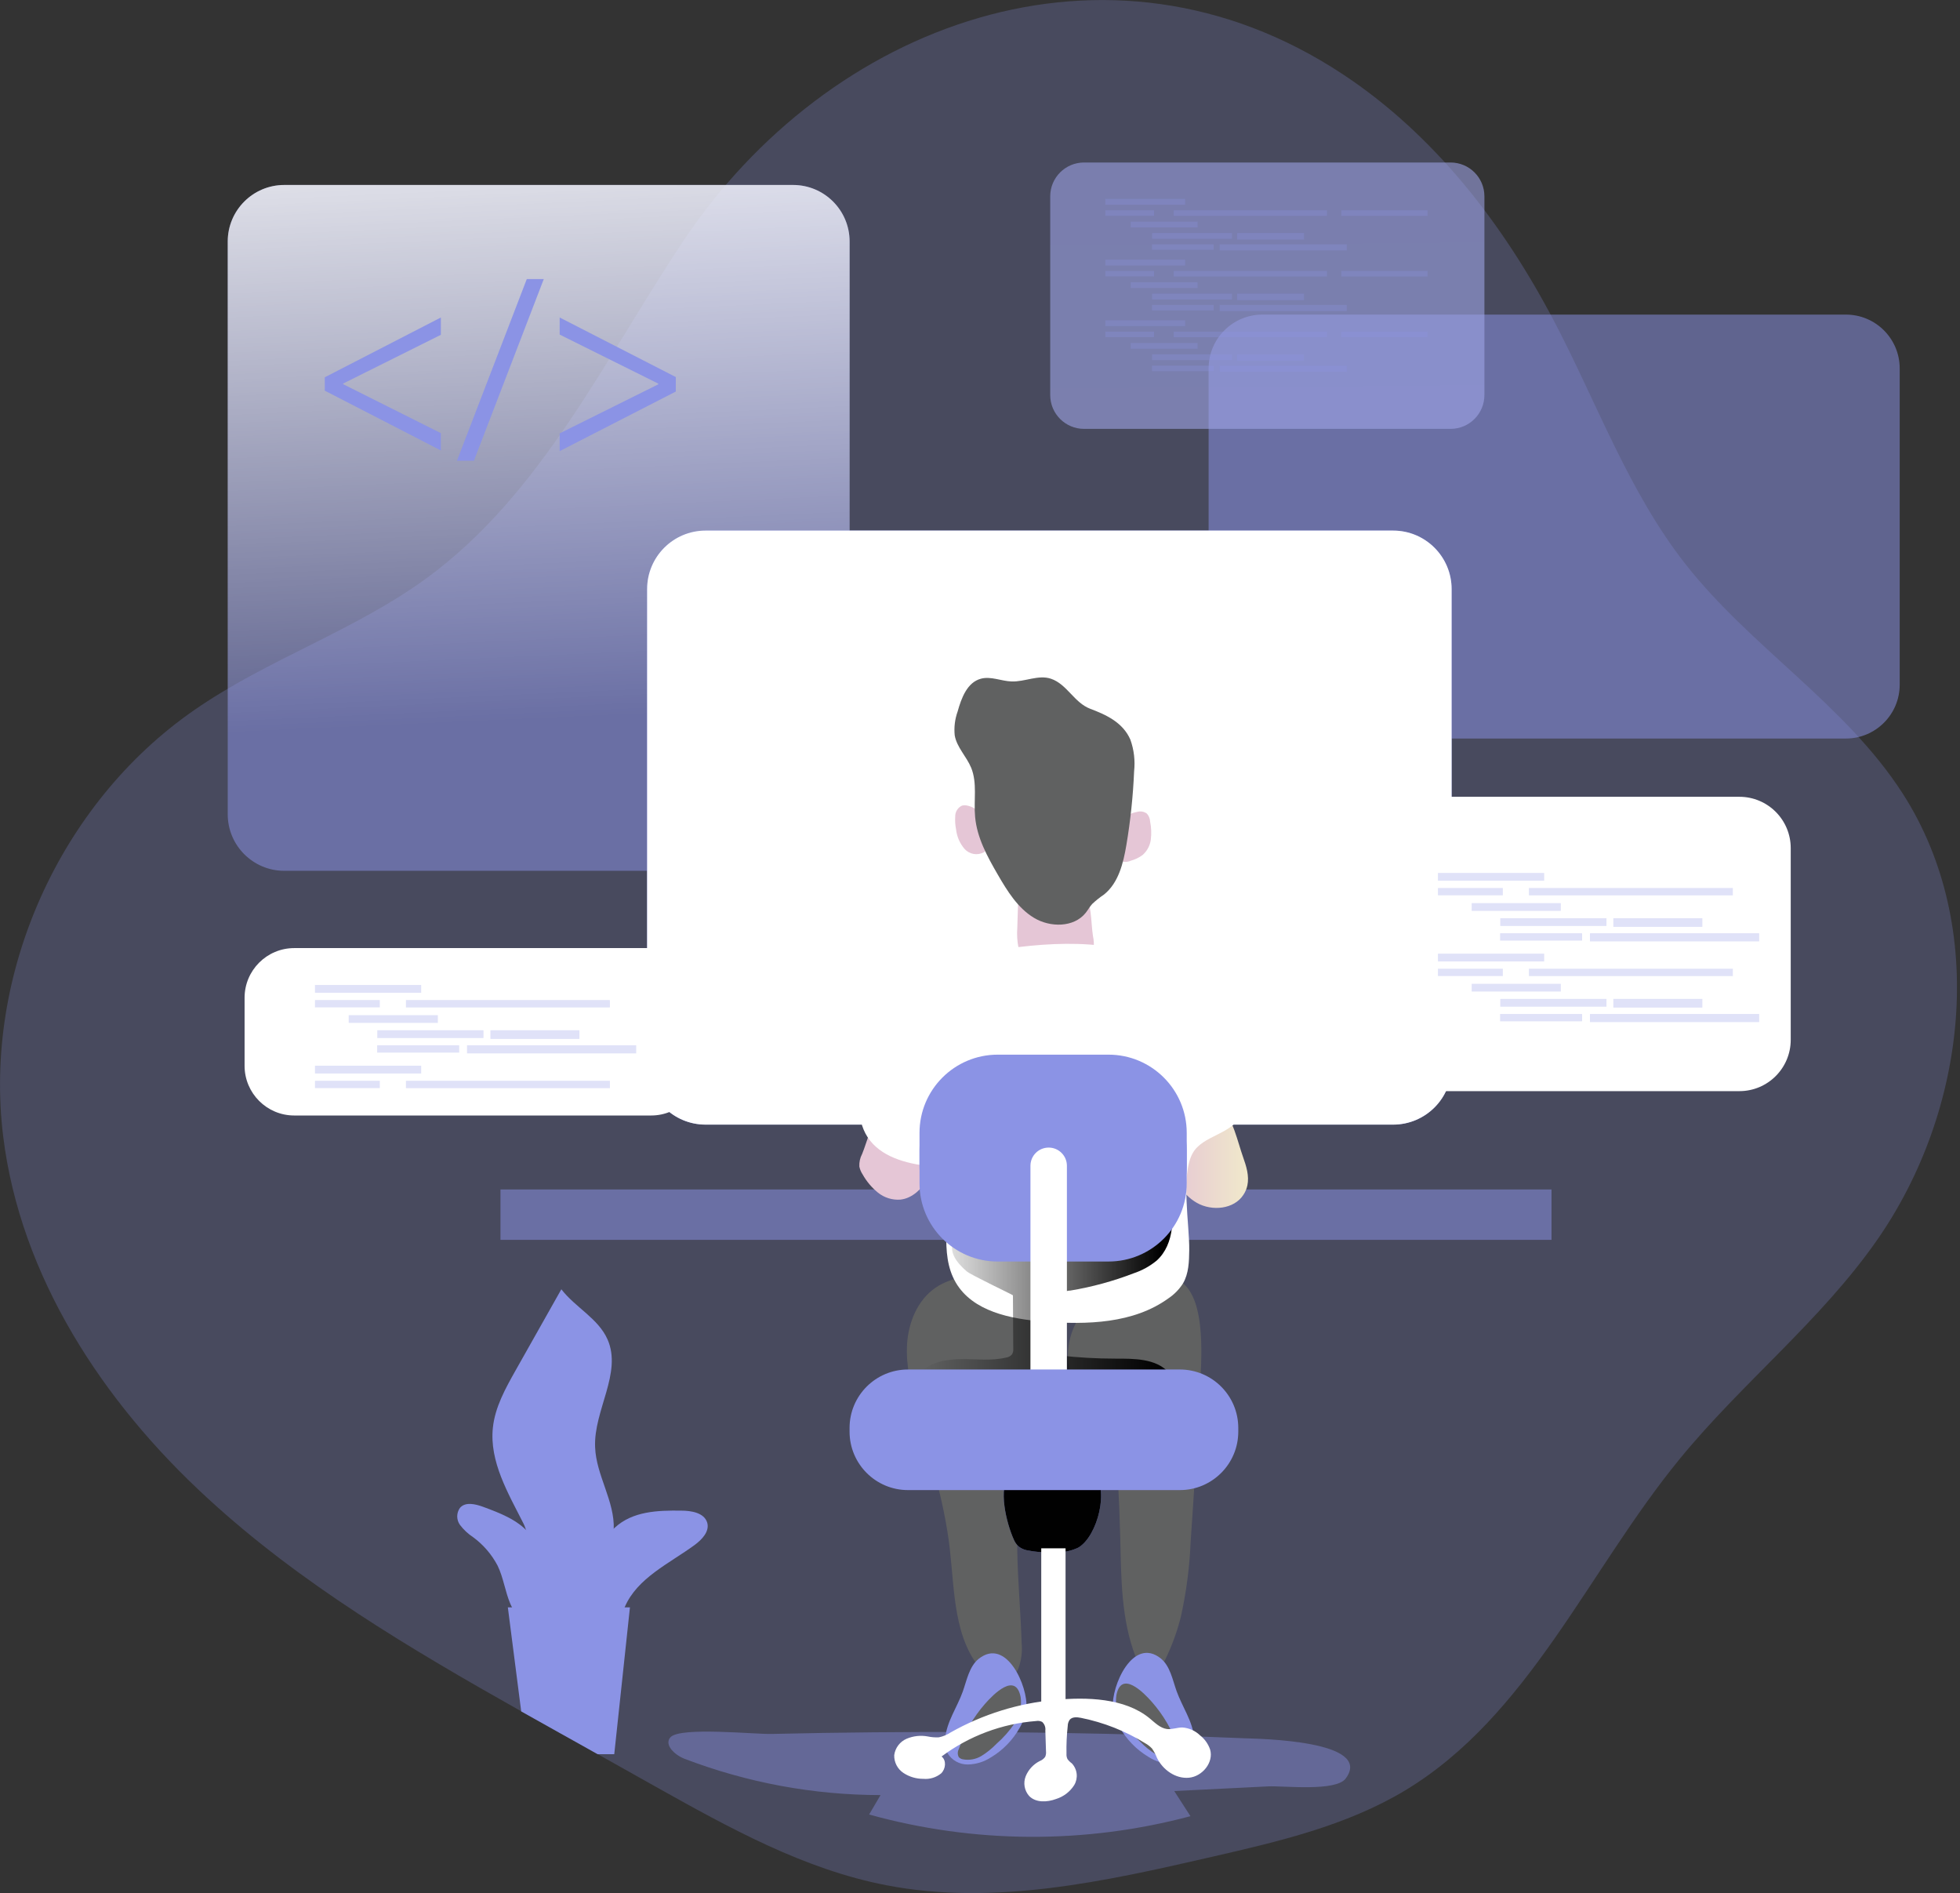 <svg width="262" height="253" viewBox="0 0 262 253" fill="none" xmlns="http://www.w3.org/2000/svg">
<rect x="0" y="0" width="262" height="253" fill="#333333" stroke="none"/>
<g clip-path="url(#clip0)">
<path opacity="0.24" d="M250.902 165.743C243.388 176.519 232.849 184.81 224.514 195.001C212.276 209.941 204.357 229.339 187.786 239.305C179.949 244.011 170.879 246.115 161.989 248.157C147.703 251.444 132.899 254.731 118.501 251.954C107.464 249.831 97.448 244.266 87.637 238.776L79.874 234.418C78.162 233.447 76.432 232.495 74.701 231.523L69.659 228.697C54.855 220.356 40.146 211.653 27.671 200.155C13.77 187.394 2.72 170.599 0.423 151.842C-2.241 130.167 7.956 107.401 25.896 94.945C35.738 88.097 47.472 84.288 57.14 77.185C72.398 65.98 80.795 48.058 91.272 32.315C110.688 3.125 148.026 -10.844 179.469 9.904C191.689 17.959 200.933 29.924 207.725 42.897C213.465 53.835 217.685 65.7 225.317 75.411C234.032 86.504 246.719 94.186 254.345 106.057C265.768 123.823 263.004 148.4 250.902 165.743Z" fill="#8B93E5"/>
<path opacity="0.42" d="M89.629 232.165C88.714 233.167 90.214 234.561 91.496 235.047C99.863 238.248 108.745 239.894 117.704 239.902L116.179 242.498C130.221 246.397 145.05 246.475 159.132 242.722L156.966 239.361L169.546 238.738C171.545 238.645 178.554 239.467 179.88 237.692C183.696 232.582 168.165 232.382 166.496 232.314C149.925 231.621 133.343 231.353 116.752 231.511C112.228 231.552 107.704 231.625 103.181 231.729C101.039 231.804 90.961 230.745 89.629 232.165Z" fill="#8B93E5"/>
<path d="M160.358 186.105C160.022 192.745 159.622 199.398 159.157 206.063C159.019 209.432 158.581 212.781 157.85 216.073C157.359 218.03 156.666 219.93 155.783 221.744C155.403 222.522 154.862 223.369 154.009 223.456C152.932 223.568 152.185 222.416 151.799 221.401C149.875 216.421 149.875 210.968 149.751 205.64C149.68 202.884 149.57 200.126 149.421 197.366C149.24 194.036 148.879 190.432 146.626 187.966C145.941 187.219 145.107 186.609 144.434 185.844C141.689 182.731 142.511 177.483 145.468 174.551C147.765 172.279 154.432 169.279 157.65 171.159C161.473 173.387 160.539 182.513 160.358 186.105Z" fill="#606161"/>
<path d="M141.085 174.707C142.048 176.232 142.499 178.025 142.374 179.824C142.218 185.234 139.006 190.021 137.394 195.194C134.979 203.006 136.323 211.379 136.566 219.578C136.678 220.706 136.538 221.846 136.155 222.914C135.952 223.444 135.592 223.899 135.124 224.219C134.656 224.539 134.102 224.709 133.534 224.707C132.713 224.554 131.973 224.113 131.449 223.462C127.49 219.229 127.621 212.774 126.967 207.022C126.232 200.616 124.247 194.428 122.553 188.209C121.788 185.402 121.072 182.526 121.252 179.625C121.433 176.724 122.653 173.742 125.05 172.099C129.401 169.123 137.979 170.256 141.085 174.707Z" fill="#606161"/>
<path opacity="0.52" d="M37.998 116.378L106.013 116.378C110.187 116.378 113.57 112.994 113.57 108.821L113.57 32.277C113.57 28.103 110.187 24.72 106.013 24.72L37.998 24.72C33.824 24.72 30.441 28.103 30.441 32.277L30.441 108.821C30.441 112.994 33.824 116.378 37.998 116.378Z" fill="#8B93E5"/>
<path d="M37.998 116.378L106.013 116.378C110.187 116.378 113.57 112.994 113.57 108.821L113.57 32.277C113.57 28.103 110.187 24.72 106.013 24.72L37.998 24.72C33.824 24.72 30.441 28.103 30.441 32.277L30.441 108.821C30.441 112.994 33.824 116.378 37.998 116.378Z" fill="url(#paint0_linear)"/>
<path opacity="0.52" d="M168.756 98.699L246.744 98.699C250.718 98.699 253.94 95.477 253.94 91.502V49.24C253.94 45.266 250.718 42.044 246.744 42.044L168.756 42.044C164.782 42.044 161.56 45.266 161.56 49.24V91.502C161.56 95.477 164.782 98.699 168.756 98.699Z" fill="#8B93E5"/>
<path d="M168.756 98.699L246.744 98.699C250.718 98.699 253.94 95.477 253.94 91.502V49.24C253.94 45.266 250.718 42.044 246.744 42.044L168.756 42.044C164.782 42.044 161.56 45.266 161.56 49.24V91.502C161.56 95.477 164.782 98.699 168.756 98.699Z" fill="url(#paint1_linear)"/>
<path opacity="0.52" d="M144.908 57.315L193.905 57.315C196.401 57.315 198.425 55.291 198.425 52.795V26.239C198.425 23.743 196.401 21.719 193.905 21.719L144.908 21.719C142.412 21.719 140.388 23.743 140.388 26.239V52.795C140.388 55.291 142.412 57.315 144.908 57.315Z" fill="#8B93E5"/>
<path d="M144.908 57.315L193.905 57.315C196.401 57.315 198.425 55.291 198.425 52.795V26.239C198.425 23.743 196.401 21.719 193.905 21.719L144.908 21.719C142.412 21.719 140.388 23.743 140.388 26.239V52.795C140.388 55.291 142.412 57.315 144.908 57.315Z" fill="url(#paint2_linear)"/>
<path opacity="0.52" d="M66.901 165.699L207.395 165.699V158.964L66.901 158.964V165.699Z" fill="#8B93E5"/>
<path d="M94.323 150.298H186.223C190.542 150.298 194.042 146.798 194.042 142.48V78.728C194.042 74.41 190.542 70.91 186.223 70.91L94.323 70.91C90.004 70.91 86.504 74.41 86.504 78.728L86.504 142.48C86.504 146.798 90.004 150.298 94.323 150.298Z" fill="#8B93E5"/>
<path d="M94.323 150.298H186.223C190.542 150.298 194.042 146.798 194.042 142.48V78.728C194.042 74.41 190.542 70.91 186.223 70.91L94.323 70.91C90.004 70.91 86.504 74.41 86.504 78.728L86.504 142.48C86.504 146.798 90.004 150.298 94.323 150.298Z" fill="url(#paint3_linear)"/>
<path d="M121.171 83.341H99.726V84.916H121.171V83.341Z" fill="url(#paint4_linear)"/>
<path d="M112.817 86.386H99.726V87.861H112.817V86.386Z" fill="url(#paint5_linear)"/>
<path d="M159.288 86.386H118.096V87.874H159.288V86.386Z" fill="url(#paint6_linear)"/>
<path d="M186.323 86.386H163.141V87.874H186.323V86.386Z" fill="url(#paint7_linear)"/>
<path d="M124.533 89.442H106.536V90.998H124.533V89.442Z" fill="url(#paint8_linear)"/>
<path d="M133.758 92.48H112.313V94.055H133.758V92.48Z" fill="url(#paint9_linear)"/>
<path d="M153.137 92.48H135.159V94.229H153.137V92.48Z" fill="url(#paint10_linear)"/>
<path d="M128.841 95.524H112.282V96.999H128.841V95.524Z" fill="url(#paint11_linear)"/>
<path d="M164.604 95.524H130.428V97.161H164.604V95.524Z" fill="url(#paint12_linear)"/>
<path d="M121.171 99.645H99.726V101.22H121.171V99.645Z" fill="url(#paint13_linear)"/>
<path d="M112.817 102.689H99.726V104.164H112.817V102.689Z" fill="url(#paint14_linear)"/>
<path d="M159.288 102.689H118.096V104.177H159.288V102.689Z" fill="url(#paint15_linear)"/>
<path d="M186.323 102.689H163.141V104.177H186.323V102.689Z" fill="url(#paint16_linear)"/>
<path d="M124.533 105.733H106.536V107.289H124.533V105.733Z" fill="url(#paint17_linear)"/>
<path d="M133.758 108.783H112.313V110.358H133.758V108.783Z" fill="url(#paint18_linear)"/>
<path d="M153.137 108.783H135.159V110.532H153.137V108.783Z" fill="url(#paint19_linear)"/>
<path d="M128.841 111.828H112.282V113.303H128.841V111.828Z" fill="url(#paint20_linear)"/>
<path d="M164.604 111.828H130.428V113.465H164.604V111.828Z" fill="url(#paint21_linear)"/>
<path d="M121.171 115.942H99.726V117.517H121.171V115.942Z" fill="url(#paint22_linear)"/>
<path d="M112.817 118.986H99.726V120.462H112.817V118.986Z" fill="url(#paint23_linear)"/>
<path d="M159.288 118.986H118.096V120.474H159.288V118.986Z" fill="url(#paint24_linear)"/>
<path d="M186.323 118.986H163.141V120.474H186.323V118.986Z" fill="url(#paint25_linear)"/>
<path d="M124.533 122.03H106.536V123.587H124.533V122.03Z" fill="url(#paint26_linear)"/>
<path d="M133.758 125.075H112.313V126.65H133.758V125.075Z" fill="url(#paint27_linear)"/>
<path d="M153.137 125.075H135.159V126.824H153.137V125.075Z" fill="url(#paint28_linear)"/>
<path d="M128.841 128.125H112.282V129.6H128.841V128.125Z" fill="url(#paint29_linear)"/>
<path d="M164.604 128.125H130.428V129.762H164.604V128.125Z" fill="url(#paint30_linear)"/>
<g opacity="0.52">
<path opacity="0.52" d="M158.422 26.587H147.752V27.372H158.422V26.587Z" fill="#8B93E5"/>
<path opacity="0.52" d="M154.264 28.106H147.752V28.841H154.264V28.106Z" fill="#8B93E5"/>
<path opacity="0.52" d="M177.384 28.106H156.891V28.847H177.384V28.106Z" fill="#8B93E5"/>
<path opacity="0.52" d="M190.83 28.106H179.295V28.847H190.83V28.106Z" fill="#8B93E5"/>
<path opacity="0.52" d="M160.091 29.619H151.139V30.391H160.091V29.619Z" fill="#8B93E5"/>
<path opacity="0.52" d="M164.685 31.138H154.015V31.922H164.685V31.138Z" fill="#8B93E5"/>
<path opacity="0.52" d="M174.315 31.138H165.376V32.009H174.315V31.138Z" fill="#8B93E5"/>
<path opacity="0.52" d="M162.232 32.65H153.996V33.385H162.232V32.65Z" fill="#8B93E5"/>
<path opacity="0.52" d="M180.03 32.65H163.029V33.466H180.03V32.65Z" fill="#8B93E5"/>
<path opacity="0.52" d="M158.422 34.699H147.752V35.483H158.422V34.699Z" fill="#8B93E5"/>
<path opacity="0.52" d="M154.264 36.211H147.752V36.946H154.264V36.211Z" fill="#8B93E5"/>
<path opacity="0.52" d="M177.384 36.211H156.891V36.952H177.384V36.211Z" fill="#8B93E5"/>
<path opacity="0.52" d="M190.83 36.211H179.295V36.952H190.83V36.211Z" fill="#8B93E5"/>
<path opacity="0.52" d="M160.091 37.724H151.139V38.496H160.091V37.724Z" fill="#8B93E5"/>
<path opacity="0.52" d="M164.685 39.243H154.015V40.028H164.685V39.243Z" fill="#8B93E5"/>
<path opacity="0.52" d="M174.315 39.243H165.376V40.115H174.315V39.243Z" fill="#8B93E5"/>
<path opacity="0.52" d="M162.232 40.756H153.996V41.49H162.232V40.756Z" fill="#8B93E5"/>
<path opacity="0.52" d="M180.03 40.756H163.029V41.571H180.03V40.756Z" fill="#8B93E5"/>
<path opacity="0.52" d="M158.422 42.804H147.752V43.588H158.422V42.804Z" fill="#8B93E5"/>
<path opacity="0.52" d="M154.264 44.323H147.752V45.057H154.264V44.323Z" fill="#8B93E5"/>
<path opacity="0.52" d="M177.384 44.323H156.891V45.063H177.384V44.323Z" fill="#8B93E5"/>
<path opacity="0.52" d="M190.83 44.323H179.295V45.063H190.83V44.323Z" fill="#8B93E5"/>
<path opacity="0.52" d="M160.091 45.835H151.139V46.607H160.091V45.835Z" fill="#8B93E5"/>
<path opacity="0.52" d="M164.685 47.348H154.015V48.133H164.685V47.348Z" fill="#8B93E5"/>
<path opacity="0.52" d="M174.315 47.348H165.376V48.22H174.315V47.348Z" fill="#8B93E5"/>
<path opacity="0.52" d="M162.232 48.867H153.996V49.602H162.232V48.867Z" fill="#8B93E5"/>
<path opacity="0.52" d="M180.03 48.867H163.029V49.683H180.03V48.867Z" fill="#8B93E5"/>
</g>
<path d="M166.154 154.6C166.596 155.845 167.013 157.153 166.739 158.435C166.64 158.879 166.461 159.301 166.21 159.68C164.965 161.61 162.014 161.909 159.985 160.751C157.955 159.593 156.81 157.377 156.25 155.148C156.029 154.402 155.955 153.619 156.032 152.845C156.212 151.494 157.109 150.355 158.043 149.359C159.288 148.064 161.572 146.371 163.247 147.927C164.753 149.321 165.488 152.739 166.154 154.6Z" fill="url(#paint31_linear)"/>
<path d="M115.239 154.227C114.966 154.741 114.839 155.32 114.872 155.901C114.947 156.275 115.095 156.63 115.307 156.947C115.831 157.887 116.531 158.718 117.368 159.393C118.213 160.07 119.283 160.402 120.362 160.321C121.956 160.147 123.219 158.883 124.066 157.52C124.946 156.224 125.409 154.691 125.392 153.125C125.343 152.3 125.113 151.496 124.716 150.77C124.32 150.045 123.769 149.416 123.101 148.929C121.9 148.058 119.397 147.267 118.04 148.263C116.683 149.259 115.917 152.621 115.239 154.227Z" fill="url(#paint32_linear)"/>
<path d="M152.004 108.503C152.225 108.439 152.458 108.427 152.685 108.467C152.911 108.507 153.126 108.598 153.311 108.734C153.571 109.029 153.723 109.405 153.741 109.798C153.9 110.591 153.931 111.404 153.834 112.207C153.73 113.005 153.338 113.738 152.733 114.268C152.261 114.615 151.729 114.873 151.164 115.027C150.74 115.22 150.257 115.238 149.819 115.077C149.628 114.947 149.469 114.776 149.353 114.577C149.237 114.378 149.166 114.155 149.147 113.925C148.655 111.516 149.408 108.976 152.004 108.503Z" fill="url(#paint33_linear)"/>
<path d="M129.339 107.669C129.091 107.607 128.833 107.607 128.585 107.669C128.315 107.796 128.088 107.998 127.929 108.251C127.77 108.503 127.687 108.796 127.689 109.095C127.649 109.68 127.686 110.268 127.801 110.844C127.908 111.807 128.303 112.716 128.934 113.452C129.252 113.806 129.679 114.043 130.148 114.125C130.617 114.206 131.099 114.127 131.517 113.901C134.163 112.07 131.673 108.18 129.339 107.669Z" fill="url(#paint34_linear)"/>
<path d="M146.097 125.068C146.219 125.632 146.253 126.212 146.196 126.786C145.966 128.38 144.378 129.494 142.785 129.694C141.191 129.893 139.598 129.357 138.11 128.766C137.653 128.612 137.23 128.371 136.865 128.056C136.5 127.675 136.252 127.198 136.149 126.681C135.97 125.783 135.916 124.866 135.987 123.954L136.087 120.742C136.056 120.114 136.18 119.487 136.448 118.918C137.07 117.853 138.496 117.673 139.735 117.592C141.359 117.523 143.806 117.592 144.876 119.074C145.947 120.555 145.823 123.344 146.097 125.068Z" fill="url(#paint35_linear)"/>
<path d="M151.101 98.848C151.585 100.203 151.756 101.651 151.6 103.081C151.461 106.384 151.116 109.675 150.566 112.935C150.155 115.382 149.508 118.009 147.572 119.553C147.018 119.925 146.496 120.341 146.009 120.798C145.673 121.159 145.437 121.607 145.125 121.999C143.55 123.972 140.376 123.972 138.209 122.659C136.043 121.345 134.655 119.092 133.385 116.901C131.984 114.485 130.596 111.958 130.347 109.175C130.142 106.972 130.658 104.65 129.818 102.602C129.195 101.095 127.907 99.888 127.621 98.288C127.51 97.21 127.642 96.121 128.006 95.1C128.511 93.289 129.283 91.197 131.119 90.706C132.457 90.345 133.839 91.029 135.228 91.073C136.995 91.135 138.795 90.145 140.475 90.706C142.635 91.428 143.588 93.918 145.742 94.727C147.896 95.536 150.099 96.557 151.101 98.848Z" fill="#606161"/>
<path d="M158.248 130.752C151.936 125.517 142.828 125.647 134.705 126.755C131.349 127.21 127.932 127.814 124.981 129.482C120.038 132.283 117.113 137.699 115.575 143.177C114.759 146.084 114.33 149.402 115.961 151.954C117.673 154.594 121.084 155.503 124.209 155.851C124.688 155.862 125.156 155.997 125.566 156.244C125.997 156.642 126.267 157.185 126.326 157.769C127.197 162.313 125.429 167.418 127.764 171.408C130.023 175.261 135.072 176.276 139.523 176.618C145.281 177.06 151.525 176.898 156.2 173.506C156.975 172.985 157.635 172.308 158.136 171.52C158.908 170.2 158.951 168.594 158.97 167.069C159.02 163.745 157.806 157.059 159.425 154.127C160.782 151.687 164.647 151.674 166.004 148.885C168.575 143.582 162.114 133.951 158.248 130.752Z" fill="white"/>
<path d="M135.402 173.113L135.445 180.191C135.476 180.464 135.424 180.739 135.296 180.982C135.089 181.238 134.789 181.401 134.462 181.436C132.545 181.885 130.54 181.629 128.573 181.636C126.606 181.642 124.483 181.99 123.07 183.366C125.218 184.954 127.988 185.389 130.646 185.701C134.58 186.169 138.523 186.481 142.474 186.634C145.035 186.823 147.609 186.689 150.137 186.236C152.359 185.79 154.442 184.819 156.212 183.403C154.476 181.536 151.6 181.573 149.06 181.573C146.589 181.572 144.119 181.431 141.664 181.15C141.387 181.154 141.112 181.1 140.856 180.993C140.6 180.886 140.369 180.728 140.176 180.527C139.97 180.159 139.887 179.733 139.94 179.314C139.987 177.742 140.185 176.179 140.531 174.645C140.605 174.139 140.809 173.66 141.123 173.257C141.677 172.783 142.374 172.507 143.102 172.472C145.985 171.992 148.811 171.22 151.537 170.169C152.66 169.797 153.705 169.221 154.619 168.469C157.071 166.241 156.966 162.4 156.399 159.132C151.885 161.752 146.788 163.203 141.571 163.352C138.004 163.452 130.266 161.921 127.757 165.357C126.512 167.094 127.838 168.7 129.214 169.901C129.812 170.412 135.402 173.045 135.402 173.113Z" fill="url(#paint36_linear)"/>
<path d="M148.182 140.948H133.366C127.594 140.948 122.914 145.628 122.914 151.4V155.814C122.914 161.586 127.594 166.266 133.366 166.266H148.182C153.954 166.266 158.634 161.586 158.634 155.814V151.4C158.634 145.628 153.954 140.948 148.182 140.948Z" fill="#8B93E5"/>
<path d="M148.182 140.948H133.366C127.594 140.948 122.914 145.628 122.914 151.4V155.814C122.914 161.586 127.594 166.266 133.366 166.266H148.182C153.954 166.266 158.634 161.586 158.634 155.814V151.4C158.634 145.628 153.954 140.948 148.182 140.948Z" fill="url(#paint37_linear)"/>
<path d="M148.182 143.276H133.366C127.594 143.276 122.914 147.956 122.914 153.728V158.142C122.914 163.914 127.594 168.594 133.366 168.594H148.182C153.954 168.594 158.634 163.914 158.634 158.142V153.728C158.634 147.956 153.954 143.276 148.182 143.276Z" fill="#8B93E5"/>
<path d="M146.271 157.252C145.202 157.726 144.076 158.061 142.922 158.248C139.809 158.821 136.174 158.696 133.933 156.436C133.582 156.093 133.297 155.688 133.092 155.241C132.47 153.729 133.285 151.905 134.624 150.946C135.962 149.987 137.662 149.732 139.299 149.651C141.303 149.551 145.113 149.209 146.862 150.56C148.954 152.178 148.63 156.144 146.271 157.252Z" fill="url(#paint38_linear)"/>
<path d="M140.177 193.606H140.183C141.527 193.606 142.617 192.517 142.617 191.172V155.801C142.617 154.457 141.527 153.367 140.183 153.367H140.177C138.832 153.367 137.743 154.457 137.743 155.801V191.172C137.743 192.517 138.832 193.606 140.177 193.606Z" fill="white"/>
<path d="M155.173 221.644C156.418 222.671 156.729 224.452 157.277 226.002C158.036 228.118 159.443 230.042 159.63 232.283C159.711 232.947 159.601 233.621 159.312 234.225C159.034 234.692 158.638 235.078 158.164 235.345C157.69 235.611 157.154 235.749 156.611 235.744C155.521 235.721 154.459 235.398 153.542 234.81C151.919 233.844 150.58 232.468 149.657 230.82C149.187 230.014 148.886 229.12 148.773 228.193C148.518 225.385 151.431 218.656 155.173 221.644Z" fill="#8B93E5"/>
<path d="M157.495 233.522C157.582 233.685 157.628 233.868 157.628 234.054C157.628 234.24 157.582 234.423 157.495 234.586C157.351 234.74 157.161 234.843 156.953 234.879C156.096 235.045 155.207 234.882 154.463 234.424C153.729 233.974 153.056 233.432 152.459 232.812C151.535 232.001 150.717 231.077 150.025 230.061C149.331 229.028 149.049 227.773 149.234 226.543C149.894 223.169 152.869 226.195 153.965 227.44C155.529 229.216 156.728 231.283 157.495 233.522Z" fill="#606161"/>
<path d="M130.801 221.713C129.556 222.74 129.245 224.52 128.697 226.07C127.938 228.187 126.531 230.116 126.344 232.351C126.263 233.018 126.373 233.693 126.662 234.3C126.941 234.766 127.337 235.15 127.811 235.416C128.285 235.681 128.82 235.818 129.363 235.812C130.453 235.793 131.516 235.47 132.432 234.879C134.056 233.914 135.396 232.538 136.317 230.888C136.789 230.083 137.089 229.188 137.201 228.261C137.45 225.454 134.537 218.7 130.801 221.713Z" fill="#8B93E5"/>
<path d="M128.162 233.765C128.076 233.929 128.031 234.111 128.031 234.297C128.031 234.482 128.076 234.665 128.162 234.829C128.308 234.983 128.5 235.086 128.71 235.122C129.568 235.281 130.454 235.119 131.2 234.667C131.93 234.215 132.601 233.673 133.198 233.055C134.126 232.243 134.946 231.317 135.638 230.297C136.33 229.266 136.612 228.014 136.429 226.786C135.763 223.406 132.794 226.431 131.692 227.683C130.129 229.46 128.93 231.526 128.162 233.765Z" fill="#606161"/>
<path d="M144.142 206.828C143.139 207.305 142.032 207.519 140.924 207.451C139.697 207.521 138.466 207.431 137.263 207.183C136.858 207.103 136.477 206.926 136.155 206.667C135.886 206.42 135.674 206.119 135.533 205.783C134.518 203.542 133.373 198.898 134.947 197.012C136.747 194.845 143.887 194.465 146.153 196.738C148.35 198.867 146.756 205.291 144.142 206.828Z" fill="#8B93E5"/>
<path d="M144.142 206.828C143.139 207.305 142.032 207.519 140.924 207.451C139.697 207.521 138.466 207.431 137.263 207.183C136.858 207.103 136.477 206.926 136.155 206.667C135.886 206.42 135.674 206.119 135.533 205.783C134.518 203.542 133.373 198.898 134.947 197.012C136.747 194.845 143.887 194.465 146.153 196.738C148.35 198.867 146.756 205.291 144.142 206.828Z" fill="url(#paint39_linear)"/>
<path d="M139.187 227.888H142.436V206.922H139.187V227.888Z" fill="white"/>
<path d="M153.66 229.631C154.382 230.222 155.086 230.963 156.013 231.075C156.685 231.15 157.358 230.864 158.042 230.864C158.944 230.927 159.793 231.309 160.439 231.94C161.049 232.423 161.507 233.072 161.759 233.808C162.263 235.526 160.732 237.406 158.945 237.58C157.159 237.755 155.44 236.535 154.656 234.929C154.487 234.488 154.265 234.07 153.996 233.683C153.738 233.406 153.437 233.171 153.106 232.986C150.462 231.347 147.547 230.193 144.497 229.581C143.968 229.475 143.32 229.426 142.984 229.843C142.821 230.081 142.732 230.363 142.729 230.652C142.591 231.892 142.535 233.14 142.561 234.387C142.544 234.627 142.589 234.867 142.691 235.084C142.853 235.308 143.051 235.504 143.277 235.663C143.636 236.046 143.862 236.535 143.921 237.056C143.979 237.578 143.867 238.105 143.6 238.558C143.037 239.45 142.174 240.112 141.166 240.425C139.971 240.867 138.465 240.942 137.574 240.027C137.26 239.673 137.05 239.239 136.968 238.773C136.885 238.307 136.934 237.828 137.108 237.387C137.466 236.509 138.129 235.788 138.975 235.358C139.269 235.247 139.524 235.052 139.71 234.798C139.813 234.563 139.851 234.305 139.822 234.051L139.734 231.274C139.761 231.063 139.736 230.848 139.663 230.647C139.589 230.447 139.468 230.267 139.311 230.123C139.062 229.993 138.777 229.952 138.502 230.004C133.927 230.358 129.545 232 125.865 234.742C126.537 235.265 126.419 236.398 125.815 236.995C125.15 237.544 124.296 237.807 123.437 237.73C122.494 237.739 121.568 237.469 120.779 236.952C120.384 236.693 120.062 236.338 119.844 235.919C119.626 235.501 119.519 235.033 119.534 234.561C119.598 234.083 119.784 233.63 120.076 233.246C120.367 232.862 120.753 232.56 121.196 232.37C122.087 231.997 123.066 231.891 124.016 232.065C124.505 232.169 125.005 232.209 125.504 232.183C126.064 232.067 126.596 231.845 127.073 231.53C131.384 229.095 136.166 227.609 141.098 227.172C145.231 226.805 150.317 226.892 153.66 229.631Z" fill="white"/>
<path d="M193.189 145.823H232.513C236.302 145.823 239.373 142.751 239.373 138.963V113.346C239.373 109.558 236.302 106.486 232.513 106.486H193.189C189.401 106.486 186.329 109.558 186.329 113.346V138.963C186.329 142.751 189.401 145.823 193.189 145.823Z" fill="white"/>
<path d="M39.336 149.079H87.039C90.707 149.079 93.681 146.105 93.681 142.436V133.348C93.681 129.679 90.707 126.706 87.039 126.706H39.336C35.668 126.706 32.694 129.679 32.694 133.348V142.436C32.694 146.105 35.668 149.079 39.336 149.079Z" fill="white"/>
<path d="M43.414 50.423L58.933 42.43V44.746L45.86 51.264V51.338L58.933 57.887V60.203L43.414 52.21V50.423Z" fill="#8B93E5"/>
<path d="M61.081 61.572L70.418 37.294H72.69L63.353 61.572H61.081Z" fill="#8B93E5"/>
<path d="M90.338 52.328L74.813 60.29V57.918L87.985 51.369V51.264L74.813 44.715V42.43L90.338 50.392V52.328Z" fill="#8B93E5"/>
<path d="M121.377 199.141H157.713C162.027 199.141 165.525 195.643 165.525 191.328V190.836C165.525 186.522 162.027 183.024 157.713 183.024H121.377C117.062 183.024 113.564 186.522 113.564 190.836V191.328C113.564 195.643 117.062 199.141 121.377 199.141Z" fill="#8B93E5"/>
<path d="M121.377 199.141H157.713C162.027 199.141 165.525 195.643 165.525 191.328V190.836C165.525 186.522 162.027 183.024 157.713 183.024H121.377C117.062 183.024 113.564 186.522 113.564 190.836V191.328C113.564 195.643 117.062 199.141 121.377 199.141Z" fill="url(#paint40_linear)"/>
<g opacity="0.52">
<path opacity="0.52" d="M206.411 116.664H192.218V117.704H206.411V116.664Z" fill="#8B93E5"/>
<path opacity="0.52" d="M200.884 118.675H192.218V119.652H200.884V118.675Z" fill="#8B93E5"/>
<path opacity="0.52" d="M231.636 118.675H204.376V119.658H231.636V118.675Z" fill="#8B93E5"/>
<path opacity="0.52" d="M208.64 120.698H196.725V121.731H208.64V120.698Z" fill="#8B93E5"/>
<path opacity="0.52" d="M214.741 122.708H200.547V123.748H214.741V122.708Z" fill="#8B93E5"/>
<path opacity="0.52" d="M227.558 122.708H215.662V123.866H227.558V122.708Z" fill="#8B93E5"/>
<path opacity="0.52" d="M211.485 124.726H200.523V125.703H211.485V124.726Z" fill="#8B93E5"/>
<path opacity="0.52" d="M235.153 124.726H212.537V125.809H235.153V124.726Z" fill="#8B93E5"/>
<path opacity="0.52" d="M206.411 127.452H192.218V128.492H206.411V127.452Z" fill="#8B93E5"/>
<path opacity="0.52" d="M200.884 129.463H192.218V130.44H200.884V129.463Z" fill="#8B93E5"/>
<path opacity="0.52" d="M231.636 129.463H204.376V130.446H231.636V129.463Z" fill="#8B93E5"/>
<path opacity="0.52" d="M208.64 131.48H196.725V132.513H208.64V131.48Z" fill="#8B93E5"/>
<path opacity="0.52" d="M214.741 133.497H200.547V134.536H214.741V133.497Z" fill="#8B93E5"/>
<path opacity="0.52" d="M227.558 133.497H215.662V134.654H227.558V133.497Z" fill="#8B93E5"/>
<path opacity="0.52" d="M211.485 135.514H200.523V136.491H211.485V135.514Z" fill="#8B93E5"/>
<path opacity="0.52" d="M235.153 135.514H212.537V136.597H235.153V135.514Z" fill="#8B93E5"/>
</g>
<g opacity="0.52">
<path opacity="0.52" d="M56.3 131.636H42.106V132.675H56.3V131.636Z" fill="#8B93E5"/>
<path opacity="0.52" d="M50.772 133.652H42.106V134.63H50.772V133.652Z" fill="#8B93E5"/>
<path opacity="0.52" d="M81.524 133.652H54.264V134.636H81.524V133.652Z" fill="#8B93E5"/>
<path opacity="0.52" d="M58.528 135.669H46.614V136.703H58.528V135.669Z" fill="#8B93E5"/>
<path opacity="0.52" d="M64.629 137.687H50.436V138.726H64.629V137.687Z" fill="#8B93E5"/>
<path opacity="0.52" d="M77.453 137.687H65.556V138.844H77.453V137.687Z" fill="#8B93E5"/>
<path opacity="0.52" d="M61.379 139.697H50.417V140.675H61.379V139.697Z" fill="#8B93E5"/>
<path opacity="0.52" d="M85.041 139.697H62.425V140.78H85.041V139.697Z" fill="#8B93E5"/>
<path opacity="0.52" d="M56.3 142.424H42.106V143.463H56.3V142.424Z" fill="#8B93E5"/>
<path opacity="0.52" d="M50.772 144.441H42.106V145.418H50.772V144.441Z" fill="#8B93E5"/>
<path opacity="0.52" d="M81.524 144.441H54.264V145.424H81.524V144.441Z" fill="#8B93E5"/>
</g>
<path d="M69.982 203.623C67.922 199.551 65.401 195.325 65.886 190.786C66.179 188.041 67.567 185.551 68.924 183.142L75.037 172.304C76.905 174.732 79.98 176.207 81.213 179.009C83.192 183.509 79.345 188.489 79.55 193.401C79.687 197.18 82.196 200.622 82.04 204.401C81.941 207.146 77.596 216.141 74.079 215.799C72.217 215.618 71.153 205.926 69.982 203.623Z" fill="#8B93E5"/>
<path d="M69.982 203.623C67.922 199.551 65.401 195.325 65.886 190.786C66.179 188.041 67.567 185.551 68.924 183.142L75.037 172.304C76.905 174.732 79.98 176.207 81.213 179.009C83.192 183.509 79.345 188.489 79.55 193.401C79.687 197.18 82.196 200.622 82.04 204.401C81.941 207.146 77.596 216.141 74.079 215.799C72.217 215.618 71.153 205.926 69.982 203.623Z" fill="url(#paint41_linear)"/>
<path d="M91.029 201.886C92.418 201.886 94.142 202.166 94.54 203.504C94.864 204.675 93.837 205.751 92.86 206.474C89.454 208.964 85.19 210.875 83.522 214.753C80.752 221.19 72.908 217.062 76.967 211.491C78.648 209.188 80.079 206.094 82.171 204.17C84.574 201.948 87.936 201.848 91.029 201.886Z" fill="#8B93E5"/>
<path d="M91.029 201.886C92.418 201.886 94.142 202.166 94.54 203.504C94.864 204.675 93.837 205.751 92.86 206.474C89.454 208.964 85.19 210.875 83.522 214.753C80.752 221.19 72.908 217.062 76.967 211.491C78.648 209.188 80.079 206.094 82.171 204.17C84.574 201.948 87.936 201.848 91.029 201.886Z" fill="url(#paint42_linear)"/>
<path d="M70.692 204.861C69.13 203.081 66.808 202.203 64.591 201.382C63.539 200.996 62.189 200.678 61.479 201.525C61.245 201.855 61.119 202.25 61.119 202.655C61.119 203.059 61.245 203.454 61.479 203.785C61.967 204.431 62.563 204.99 63.241 205.434C64.604 206.433 65.722 207.73 66.509 209.225C67.299 210.838 67.511 212.674 68.215 214.33C68.918 215.986 70.387 217.548 72.18 217.474C72.882 217.403 73.548 217.126 74.093 216.677C74.638 216.228 75.038 215.628 75.243 214.952C75.94 212.805 75.012 211.84 73.861 210.321C72.585 208.634 72.118 206.474 70.692 204.861Z" fill="#8B93E5"/>
<path d="M70.692 204.861C69.13 203.081 66.808 202.203 64.591 201.382C63.539 200.996 62.189 200.678 61.479 201.525C61.245 201.855 61.119 202.25 61.119 202.655C61.119 203.059 61.245 203.454 61.479 203.785C61.967 204.431 62.563 204.99 63.241 205.434C64.604 206.433 65.722 207.73 66.509 209.225C67.299 210.838 67.511 212.674 68.215 214.33C68.918 215.986 70.387 217.548 72.18 217.474C72.882 217.403 73.548 217.126 74.093 216.677C74.638 216.228 75.038 215.628 75.243 214.952C75.94 212.805 75.012 211.84 73.861 210.321C72.585 208.634 72.118 206.474 70.692 204.861Z" fill="url(#paint43_linear)"/>
<path d="M84.207 214.809L82.109 234.437H79.887C78.175 233.466 76.444 232.513 74.713 231.542L69.671 228.716L67.885 214.809H84.207Z" fill="#8B93E5"/>
<path d="M84.207 214.809L82.109 234.437H79.887C78.175 233.466 76.444 232.513 74.713 231.542L69.671 228.716L67.885 214.809H84.207Z" fill="url(#paint44_linear)"/>
</g>
<defs>
<linearGradient id="paint0_linear" x1="73.157" y1="96.078" x2="68.775" y2="-0.89" gradientUnits="userSpaceOnUse">
<stop stop-color="white" stop-opacity="0"/>
<stop offset="0.95" stop-color="white"/>
</linearGradient>
<linearGradient id="paint1_linear" x1="39034.3" y1="6581.1" x2="47711.8" y2="8712.47" gradientUnits="userSpaceOnUse">
<stop stop-color="white" stop-opacity="0"/>
<stop offset="0.95" stop-color="white"/>
</linearGradient>
<linearGradient id="paint2_linear" x1="20685.3" y1="-645.682" x2="20723.7" y2="4471.23" gradientUnits="userSpaceOnUse">
<stop stop-color="white" stop-opacity="0"/>
<stop offset="0.95" stop-color="white"/>
</linearGradient>
<linearGradient id="paint3_linear" x1="33629.9" y1="20723" x2="33079" y2="4451.91" gradientUnits="userSpaceOnUse">
<stop stop-color="white" stop-opacity="0"/>
<stop offset="0.95" stop-color="white"/>
</linearGradient>
<linearGradient id="paint4_linear" x1="111.267" y1="40.687" x2="110.084" y2="103.76" gradientUnits="userSpaceOnUse">
<stop stop-color="white" stop-opacity="0"/>
<stop offset="0.99" stop-color="white"/>
</linearGradient>
<linearGradient id="paint5_linear" x1="3438.02" y1="651.707" x2="3437.71" y2="502.188" gradientUnits="userSpaceOnUse">
<stop stop-color="white" stop-opacity="0"/>
<stop offset="0.99" stop-color="white"/>
</linearGradient>
<linearGradient id="paint6_linear" x1="12766.7" y1="655.053" x2="12766.6" y2="504.256" gradientUnits="userSpaceOnUse">
<stop stop-color="white" stop-opacity="0"/>
<stop offset="0.99" stop-color="white"/>
</linearGradient>
<linearGradient id="paint7_linear" x1="8623.03" y1="653.416" x2="8622.85" y2="502.65" gradientUnits="userSpaceOnUse">
<stop stop-color="white" stop-opacity="0"/>
<stop offset="0.99" stop-color="white"/>
</linearGradient>
<linearGradient id="paint8_linear" x1="4965.11" y1="685.339" x2="4964.86" y2="527.618" gradientUnits="userSpaceOnUse">
<stop stop-color="white" stop-opacity="0"/>
<stop offset="0.99" stop-color="white"/>
</linearGradient>
<linearGradient id="paint9_linear" x1="6162.28" y1="695.198" x2="6162.06" y2="535.568" gradientUnits="userSpaceOnUse">
<stop stop-color="white" stop-opacity="0"/>
<stop offset="0.99" stop-color="white"/>
</linearGradient>
<linearGradient id="paint10_linear" x1="5816.22" y1="760.782" x2="5815.9" y2="583.486" gradientUnits="userSpaceOnUse">
<stop stop-color="white" stop-opacity="0"/>
<stop offset="0.99" stop-color="white"/>
</linearGradient>
<linearGradient id="paint11_linear" x1="4719.25" y1="660.214" x2="4719" y2="510.694" gradientUnits="userSpaceOnUse">
<stop stop-color="white" stop-opacity="0"/>
<stop offset="0.99" stop-color="white"/>
</linearGradient>
<linearGradient id="paint12_linear" x1="11117.9" y1="720.836" x2="11117.8" y2="554.914" gradientUnits="userSpaceOnUse">
<stop stop-color="white" stop-opacity="0"/>
<stop offset="0.99" stop-color="white"/>
</linearGradient>
<linearGradient id="paint13_linear" x1="5710.28" y1="661.711" x2="5710.06" y2="502.082" gradientUnits="userSpaceOnUse">
<stop stop-color="white" stop-opacity="0"/>
<stop offset="0.99" stop-color="white"/>
</linearGradient>
<linearGradient id="paint14_linear" x1="3438.02" y1="629.401" x2="3437.71" y2="479.867" gradientUnits="userSpaceOnUse">
<stop stop-color="white" stop-opacity="0"/>
<stop offset="0.99" stop-color="white"/>
</linearGradient>
<linearGradient id="paint15_linear" x1="12766.7" y1="632.391" x2="12766.6" y2="481.594" gradientUnits="userSpaceOnUse">
<stop stop-color="white" stop-opacity="0"/>
<stop offset="0.99" stop-color="white"/>
</linearGradient>
<linearGradient id="paint16_linear" x1="8623.03" y1="630.784" x2="8622.85" y2="479.988" gradientUnits="userSpaceOnUse">
<stop stop-color="white" stop-opacity="0"/>
<stop offset="0.99" stop-color="white"/>
</linearGradient>
<linearGradient id="paint17_linear" x1="4965.11" y1="660.903" x2="4964.86" y2="503.166" gradientUnits="userSpaceOnUse">
<stop stop-color="white" stop-opacity="0"/>
<stop offset="0.99" stop-color="white"/>
</linearGradient>
<linearGradient id="paint18_linear" x1="6162.28" y1="670.253" x2="6162.06" y2="510.623" gradientUnits="userSpaceOnUse">
<stop stop-color="white" stop-opacity="0"/>
<stop offset="0.99" stop-color="white"/>
</linearGradient>
<linearGradient id="paint19_linear" x1="5816.23" y1="731.29" x2="5815.9" y2="553.994" gradientUnits="userSpaceOnUse">
<stop stop-color="white" stop-opacity="0"/>
<stop offset="0.99" stop-color="white"/>
</linearGradient>
<linearGradient id="paint20_linear" x1="4719.25" y1="637.89" x2="4719" y2="488.371" gradientUnits="userSpaceOnUse">
<stop stop-color="white" stop-opacity="0"/>
<stop offset="0.99" stop-color="white"/>
</linearGradient>
<linearGradient id="paint21_linear" x1="11117.9" y1="694.294" x2="11117.8" y2="528.355" gradientUnits="userSpaceOnUse">
<stop stop-color="white" stop-opacity="0"/>
<stop offset="0.99" stop-color="white"/>
</linearGradient>
<linearGradient id="paint22_linear" x1="5710.28" y1="636.776" x2="5710.06" y2="477.163" gradientUnits="userSpaceOnUse">
<stop stop-color="white" stop-opacity="0"/>
<stop offset="0.99" stop-color="white"/>
</linearGradient>
<linearGradient id="paint23_linear" x1="3438.02" y1="607.074" x2="3437.71" y2="457.54" gradientUnits="userSpaceOnUse">
<stop stop-color="white" stop-opacity="0"/>
<stop offset="0.99" stop-color="white"/>
</linearGradient>
<linearGradient id="paint24_linear" x1="12766.7" y1="609.732" x2="12766.6" y2="458.952" gradientUnits="userSpaceOnUse">
<stop stop-color="white" stop-opacity="0"/>
<stop offset="0.99" stop-color="white"/>
</linearGradient>
<linearGradient id="paint25_linear" x1="8623.03" y1="608.126" x2="8622.85" y2="457.331" gradientUnits="userSpaceOnUse">
<stop stop-color="white" stop-opacity="0"/>
<stop offset="0.99" stop-color="white"/>
</linearGradient>
<linearGradient id="paint26_linear" x1="4965.11" y1="636.454" x2="4964.86" y2="478.718" gradientUnits="userSpaceOnUse">
<stop stop-color="white" stop-opacity="0"/>
<stop offset="0.99" stop-color="white"/>
</linearGradient>
<linearGradient id="paint27_linear" x1="6162.28" y1="645.313" x2="6162.06" y2="485.682" gradientUnits="userSpaceOnUse">
<stop stop-color="white" stop-opacity="0"/>
<stop offset="0.99" stop-color="white"/>
</linearGradient>
<linearGradient id="paint28_linear" x1="5816.23" y1="701.766" x2="5815.9" y2="524.471" gradientUnits="userSpaceOnUse">
<stop stop-color="white" stop-opacity="0"/>
<stop offset="0.99" stop-color="white"/>
</linearGradient>
<linearGradient id="paint29_linear" x1="4719.25" y1="615.568" x2="4719" y2="466.033" gradientUnits="userSpaceOnUse">
<stop stop-color="white" stop-opacity="0"/>
<stop offset="0.99" stop-color="white"/>
</linearGradient>
<linearGradient id="paint30_linear" x1="11117.9" y1="667.716" x2="11117.8" y2="501.776" gradientUnits="userSpaceOnUse">
<stop stop-color="white" stop-opacity="0"/>
<stop offset="0.99" stop-color="white"/>
</linearGradient>
<linearGradient id="paint31_linear" x1="156.019" y1="154.376" x2="166.826" y2="154.376" gradientUnits="userSpaceOnUse">
<stop stop-color="#E5C6D6"/>
<stop offset="0.42" stop-color="#EAD4D0"/>
<stop offset="1" stop-color="#F0E9CB"/>
</linearGradient>
<linearGradient id="paint32_linear" x1="2929.23" y1="3271.81" x2="3107.54" y2="3271.81" gradientUnits="userSpaceOnUse">
<stop stop-color="#E5C6D6"/>
<stop offset="0.42" stop-color="#EAD4D0"/>
<stop offset="1" stop-color="#F0E9CB"/>
</linearGradient>
<linearGradient id="paint33_linear" x1="1722.65" y1="1331.15" x2="1760.98" y2="1331.15" gradientUnits="userSpaceOnUse">
<stop stop-color="#E5C6D6"/>
<stop offset="0.42" stop-color="#EAD4D0"/>
<stop offset="1" stop-color="#F0E9CB"/>
</linearGradient>
<linearGradient id="paint34_linear" x1="1562.12" y1="1282.69" x2="1602.07" y2="1282.69" gradientUnits="userSpaceOnUse">
<stop stop-color="#E5C6D6"/>
<stop offset="0.42" stop-color="#EAD4D0"/>
<stop offset="1" stop-color="#F0E9CB"/>
</linearGradient>
<linearGradient id="paint35_linear" x1="3228.96" y1="2554.56" x2="3398.45" y2="2554.56" gradientUnits="userSpaceOnUse">
<stop stop-color="#E5C6D6"/>
<stop offset="0.42" stop-color="#EAD4D0"/>
<stop offset="1" stop-color="#F0E9CB"/>
</linearGradient>
<linearGradient id="paint36_linear" x1="123.07" y1="172.927" x2="156.76" y2="172.927" gradientUnits="userSpaceOnUse">
<stop stop-color="#010101" stop-opacity="0"/>
<stop offset="0.95" stop-color="#010101"/>
</linearGradient>
<linearGradient id="paint37_linear" x1="7175.74" y1="6388.02" x2="9225.33" y2="6388.02" gradientUnits="userSpaceOnUse">
<stop stop-color="#010101" stop-opacity="0"/>
<stop offset="0.95" stop-color="#010101"/>
</linearGradient>
<linearGradient id="paint38_linear" x1="4882.03" y1="2277.15" x2="4876.24" y2="2801.86" gradientUnits="userSpaceOnUse">
<stop stop-color="#010101" stop-opacity="0"/>
<stop offset="0.95" stop-color="#010101"/>
</linearGradient>
<linearGradient id="paint39_linear" x1="4139.55" y1="4285.8" x2="4175.24" y2="3961.31" gradientUnits="userSpaceOnUse">
<stop stop-color="#010101" stop-opacity="0"/>
<stop offset="0.95" stop-color="#010101"/>
</linearGradient>
<linearGradient id="paint40_linear" x1="16045.8" y1="4875.1" x2="16050.2" y2="5449.82" gradientUnits="userSpaceOnUse">
<stop stop-color="#010101" stop-opacity="0"/>
<stop offset="0.95" stop-color="#010101"/>
</linearGradient>
<linearGradient id="paint41_linear" x1="3337.28" y1="14182.4" x2="3371.11" y2="17385.3" gradientUnits="userSpaceOnUse">
<stop stop-color="#010101" stop-opacity="0"/>
<stop offset="0.95" stop-color="#010101"/>
</linearGradient>
<linearGradient id="paint42_linear" x1="4177.12" y1="5575.89" x2="4309.47" y2="6168.26" gradientUnits="userSpaceOnUse">
<stop stop-color="#010101" stop-opacity="0"/>
<stop offset="0.95" stop-color="#010101"/>
</linearGradient>
<linearGradient id="paint43_linear" x1="2859.49" y1="5657.14" x2="2572.94" y2="6262.65" gradientUnits="userSpaceOnUse">
<stop stop-color="#010101" stop-opacity="0"/>
<stop offset="0.95" stop-color="#010101"/>
</linearGradient>
<linearGradient id="paint44_linear" x1="3458.49" y1="7081.76" x2="3042" y2="8087.82" gradientUnits="userSpaceOnUse">
<stop stop-color="#010101" stop-opacity="0"/>
<stop offset="0.95" stop-color="#010101"/>
</linearGradient>
<clipPath id="clip0">
<rect width="261.591" height="253" fill="white"/>
</clipPath>
</defs>
</svg>
